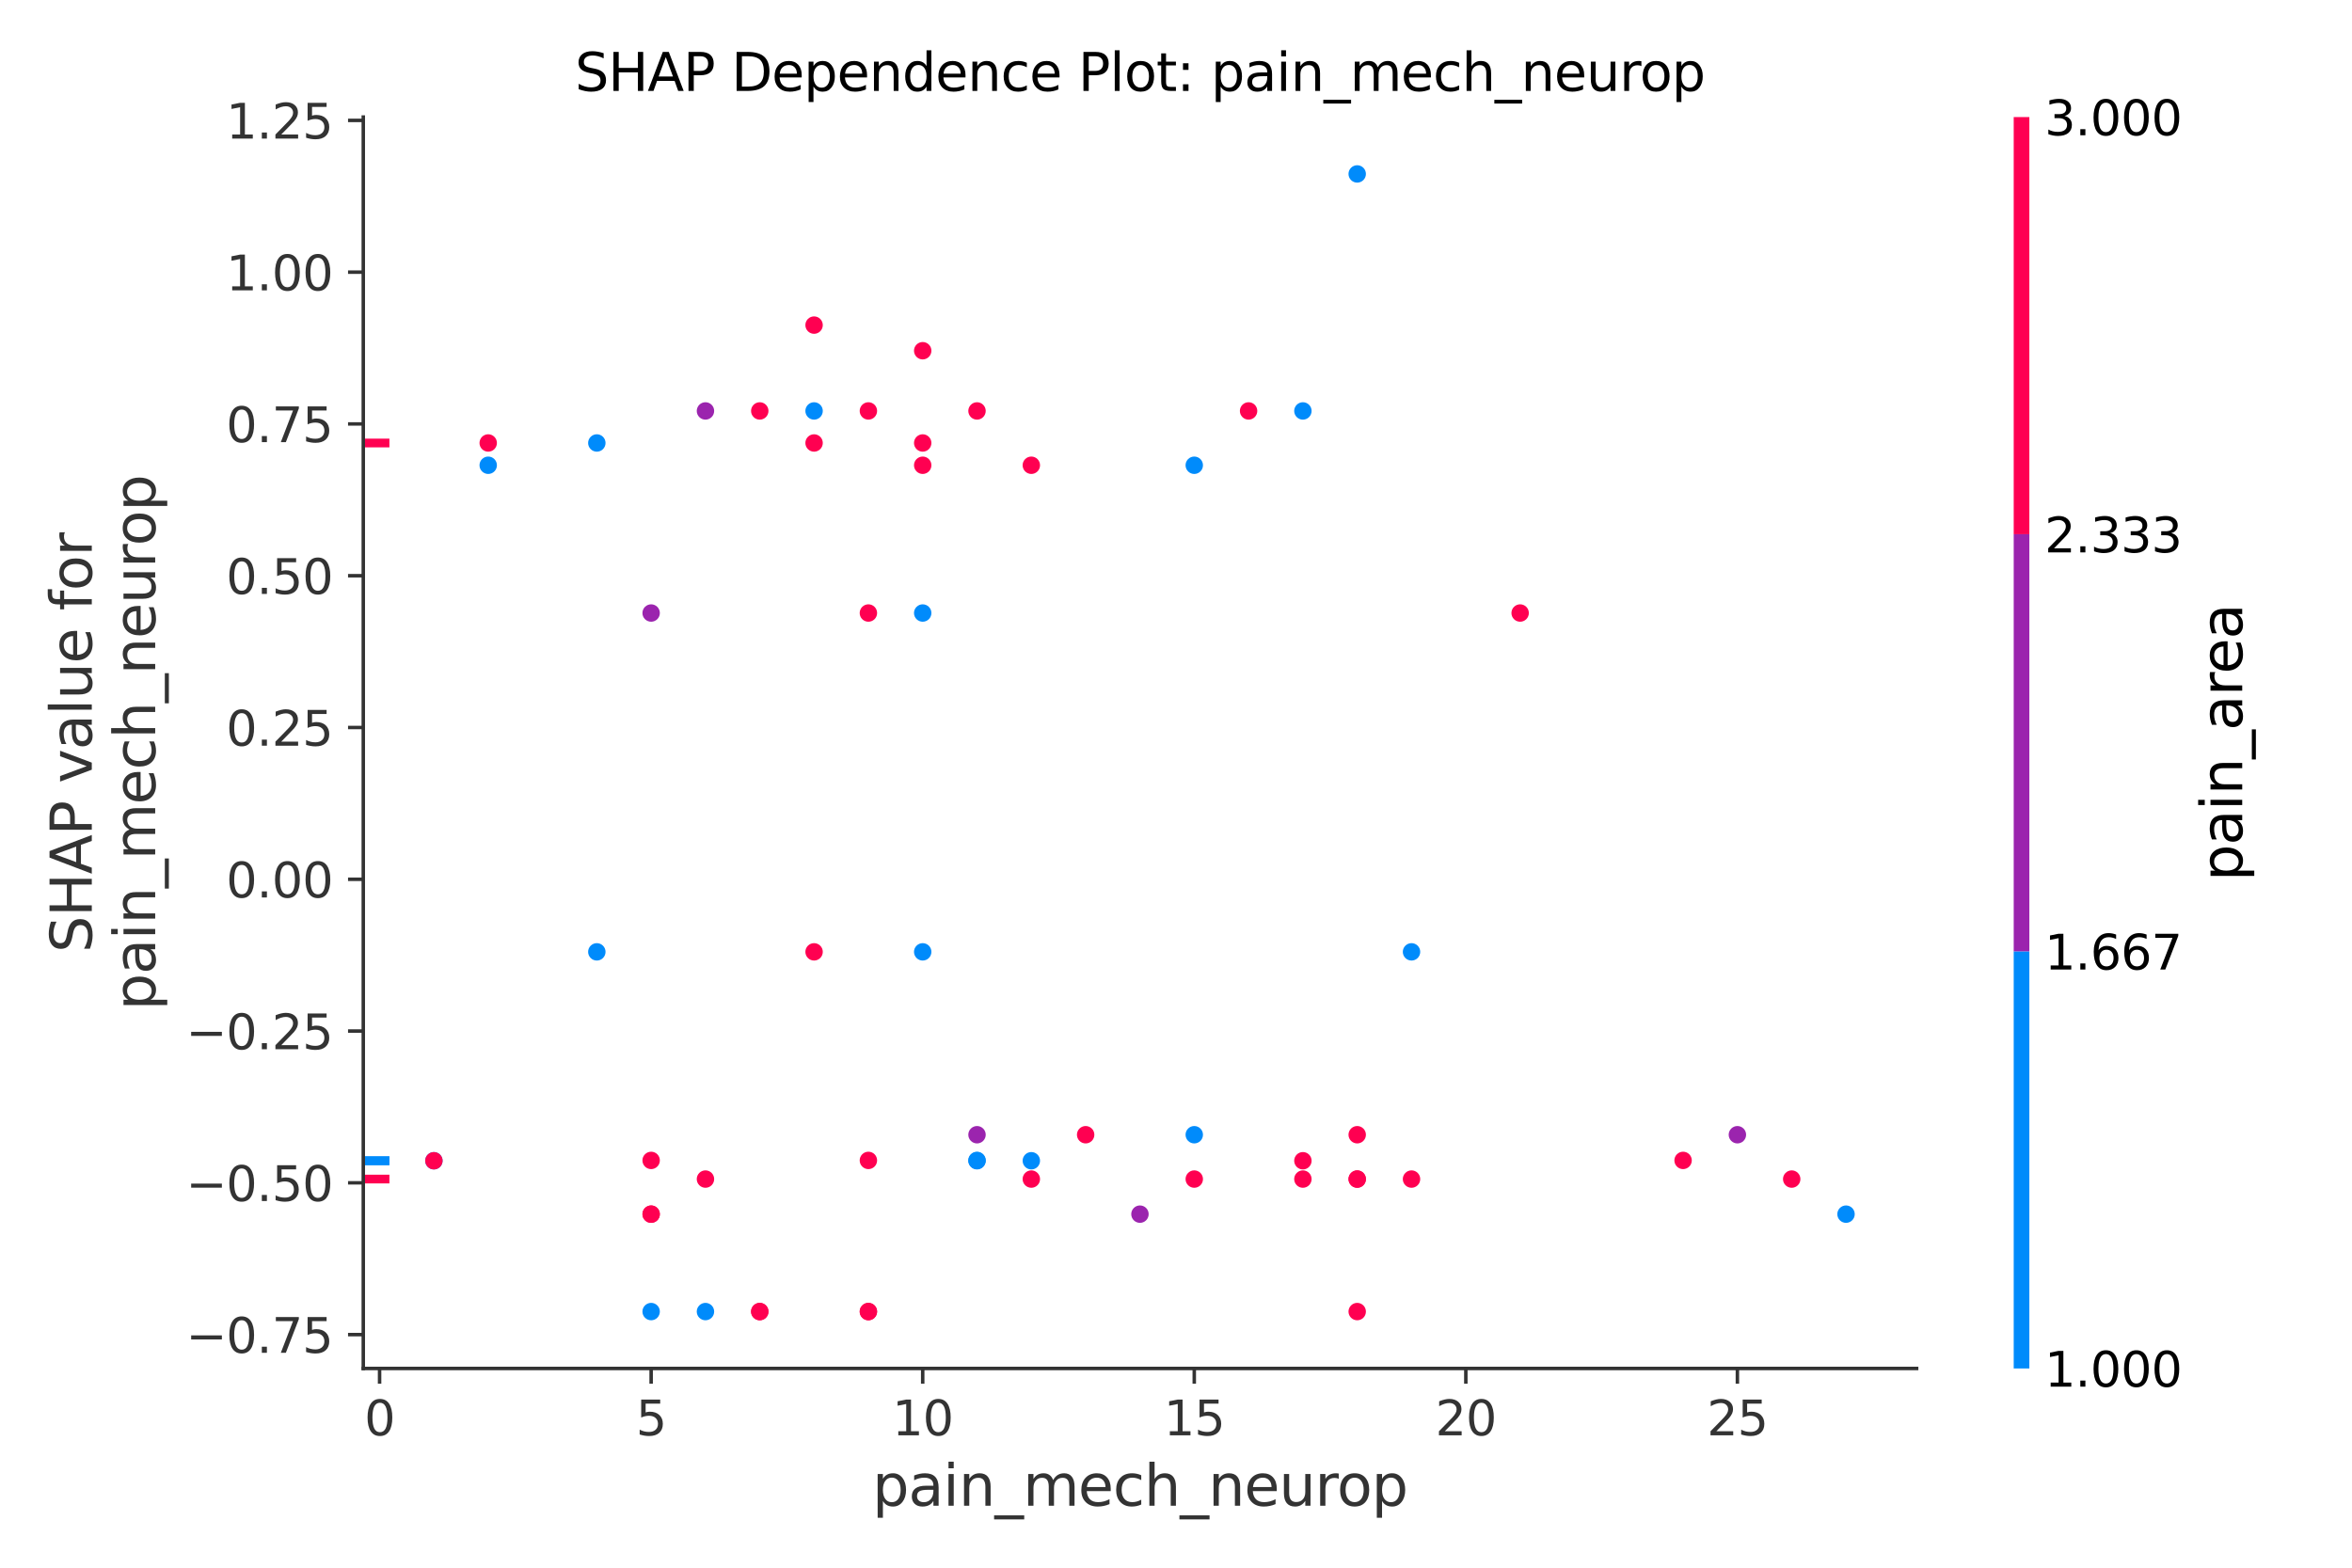 <?xml version="1.0" encoding="utf-8" standalone="no"?>
<!DOCTYPE svg PUBLIC "-//W3C//DTD SVG 1.1//EN"
  "http://www.w3.org/Graphics/SVG/1.1/DTD/svg11.dtd">
<svg xmlns:xlink="http://www.w3.org/1999/xlink" width="540pt" height="360pt" viewBox="0 0 540 360" xmlns="http://www.w3.org/2000/svg" version="1.1">
 <defs>
  <style type="text/css">*{stroke-linejoin: round; stroke-linecap: butt}</style>
 </defs>
 <g id="figure_1">
  <g id="patch_1">
   <path d="M 0 360 
L 540 360 
L 540 0 
L 0 0 
z
" style="fill: #ffffff"/>
  </g>
  <g id="axes_1">
   <g id="patch_2">
    <path d="M 83.407 314.249 
L 440.041 314.249 
L 440.041 26.88 
L 83.407 26.88 
z
" style="fill: #ffffff"/>
   </g>
   <g id="PathCollection_1">
    <defs>
     <path id="C0_0_3fb5213d60" d="M 0 2 
C 0.53 2 1.039 1.789 1.414 1.414 
C 1.789 1.039 2 0.53 2 -0 
C 2 -0.53 1.789 -1.039 1.414 -1.414 
C 1.039 -1.789 0.53 -2 0 -2 
C -0.53 -2 -1.039 -1.789 -1.414 -1.414 
C -1.789 -1.039 -2 -0.53 -2 0 
C -2 0.53 -1.789 1.039 -1.414 1.414 
C -1.039 1.789 -0.53 2 0 2 
z
"/>
    </defs>
    <g clip-path="url(#p7e7baf4ad1)">
     <use xlink:href="#C0_0_3fb5213d60" x="149.497" y="278.814" style="fill: #ff0051"/>
    </g>
    <g clip-path="url(#p7e7baf4ad1)">
     <use xlink:href="#C0_0_3fb5213d60" x="199.376" y="140.773" style="fill: #ff0051"/>
    </g>
    <g clip-path="url(#p7e7baf4ad1)">
     <use xlink:href="#C0_0_3fb5213d60" x="161.967" y="94.367" style="fill: #9b24ae"/>
    </g>
    <g clip-path="url(#p7e7baf4ad1)">
     <use xlink:href="#C0_0_3fb5213d60" x="286.664" y="94.367" style="fill: #ff0051"/>
    </g>
    <g clip-path="url(#p7e7baf4ad1)">
     <use xlink:href="#C0_0_3fb5213d60" x="137.027" y="101.724" style="fill: #008bfb"/>
    </g>
    <g clip-path="url(#p7e7baf4ad1)">
     <use xlink:href="#C0_0_3fb5213d60" x="186.906" y="94.367" style="fill: #008bfb"/>
    </g>
    <g clip-path="url(#p7e7baf4ad1)">
     <use xlink:href="#C0_0_3fb5213d60" x="224.315" y="94.367" style="fill: #ff0051"/>
    </g>
    <g clip-path="url(#p7e7baf4ad1)">
     <use xlink:href="#C0_0_3fb5213d60" x="274.194" y="260.576" style="fill: #008bfb"/>
    </g>
    <g clip-path="url(#p7e7baf4ad1)">
     <use xlink:href="#C0_0_3fb5213d60" x="324.073" y="218.581" style="fill: #008bfb"/>
    </g>
    <g clip-path="url(#p7e7baf4ad1)">
     <use xlink:href="#C0_0_3fb5213d60" x="249.255" y="260.576" style="fill: #ff0051"/>
    </g>
    <g clip-path="url(#p7e7baf4ad1)">
     <use xlink:href="#C0_0_3fb5213d60" x="99.618" y="266.552" style="fill: #008bfb"/>
    </g>
    <g clip-path="url(#p7e7baf4ad1)">
     <use xlink:href="#C0_0_3fb5213d60" x="274.194" y="270.76" style="fill: #ff0051"/>
    </g>
    <g clip-path="url(#p7e7baf4ad1)">
     <use xlink:href="#C0_0_3fb5213d60" x="174.436" y="301.187" style="fill: #ff0051"/>
    </g>
    <g clip-path="url(#p7e7baf4ad1)">
     <use xlink:href="#C0_0_3fb5213d60" x="186.906" y="74.654" style="fill: #ff0051"/>
    </g>
    <g clip-path="url(#p7e7baf4ad1)">
     <use xlink:href="#C0_0_3fb5213d60" x="211.845" y="80.54" style="fill: #ff0051"/>
    </g>
    <g clip-path="url(#p7e7baf4ad1)">
     <use xlink:href="#C0_0_3fb5213d60" x="311.603" y="270.76" style="fill: #ff0051"/>
    </g>
    <g clip-path="url(#p7e7baf4ad1)">
     <use xlink:href="#C0_0_3fb5213d60" x="149.497" y="301.187" style="fill: #008bfb"/>
    </g>
    <g clip-path="url(#p7e7baf4ad1)">
     <use xlink:href="#C0_0_3fb5213d60" x="174.436" y="94.367" style="fill: #ff0051"/>
    </g>
    <g clip-path="url(#p7e7baf4ad1)">
     <use xlink:href="#C0_0_3fb5213d60" x="236.785" y="270.76" style="fill: #ff0051"/>
    </g>
    <g clip-path="url(#p7e7baf4ad1)">
     <use xlink:href="#C0_0_3fb5213d60" x="186.906" y="218.581" style="fill: #ff0051"/>
    </g>
    <g clip-path="url(#p7e7baf4ad1)">
     <use xlink:href="#C0_0_3fb5213d60" x="149.497" y="140.773" style="fill: #9b24ae"/>
    </g>
    <g clip-path="url(#p7e7baf4ad1)">
     <use xlink:href="#C0_0_3fb5213d60" x="236.785" y="106.84" style="fill: #ff0051"/>
    </g>
    <g clip-path="url(#p7e7baf4ad1)">
     <use xlink:href="#C0_0_3fb5213d60" x="274.194" y="106.84" style="fill: #008bfb"/>
    </g>
    <g clip-path="url(#p7e7baf4ad1)">
     <use xlink:href="#C0_0_3fb5213d60" x="224.315" y="260.576" style="fill: #9b24ae"/>
    </g>
    <g clip-path="url(#p7e7baf4ad1)">
     <use xlink:href="#C0_0_3fb5213d60" x="211.845" y="106.84" style="fill: #ff0051"/>
    </g>
    <g clip-path="url(#p7e7baf4ad1)">
     <use xlink:href="#C0_0_3fb5213d60" x="411.361" y="270.76" style="fill: #ff0051"/>
    </g>
    <g clip-path="url(#p7e7baf4ad1)">
     <use xlink:href="#C0_0_3fb5213d60" x="186.906" y="101.724" style="fill: #ff0051"/>
    </g>
    <g clip-path="url(#p7e7baf4ad1)">
     <use xlink:href="#C0_0_3fb5213d60" x="349.012" y="140.773" style="fill: #ff0051"/>
    </g>
    <g clip-path="url(#p7e7baf4ad1)">
     <use xlink:href="#C0_0_3fb5213d60" x="423.831" y="278.814" style="fill: #008bfb"/>
    </g>
    <g clip-path="url(#p7e7baf4ad1)">
     <use xlink:href="#C0_0_3fb5213d60" x="174.436" y="301.187" style="fill: #ff0051"/>
    </g>
    <g clip-path="url(#p7e7baf4ad1)">
     <use xlink:href="#C0_0_3fb5213d60" x="99.618" y="266.552" style="fill: #ff0051"/>
    </g>
    <g clip-path="url(#p7e7baf4ad1)">
     <use xlink:href="#C0_0_3fb5213d60" x="199.376" y="301.187" style="fill: #ff0051"/>
    </g>
    <g clip-path="url(#p7e7baf4ad1)">
     <use xlink:href="#C0_0_3fb5213d60" x="398.891" y="260.576" style="fill: #9b24ae"/>
    </g>
    <g clip-path="url(#p7e7baf4ad1)">
     <use xlink:href="#C0_0_3fb5213d60" x="311.603" y="39.942" style="fill: #008bfb"/>
    </g>
    <g clip-path="url(#p7e7baf4ad1)">
     <use xlink:href="#C0_0_3fb5213d60" x="311.603" y="301.187" style="fill: #ff0051"/>
    </g>
    <g clip-path="url(#p7e7baf4ad1)">
     <use xlink:href="#C0_0_3fb5213d60" x="199.376" y="266.474" style="fill: #ff0051"/>
    </g>
    <g clip-path="url(#p7e7baf4ad1)">
     <use xlink:href="#C0_0_3fb5213d60" x="112.088" y="101.724" style="fill: #ff0051"/>
    </g>
    <g clip-path="url(#p7e7baf4ad1)">
     <use xlink:href="#C0_0_3fb5213d60" x="161.967" y="270.76" style="fill: #ff0051"/>
    </g>
    <g clip-path="url(#p7e7baf4ad1)">
     <use xlink:href="#C0_0_3fb5213d60" x="224.315" y="266.474" style="fill: #008bfb"/>
    </g>
    <g clip-path="url(#p7e7baf4ad1)">
     <use xlink:href="#C0_0_3fb5213d60" x="149.497" y="278.814" style="fill: #ff0051"/>
    </g>
    <g clip-path="url(#p7e7baf4ad1)">
     <use xlink:href="#C0_0_3fb5213d60" x="299.134" y="94.367" style="fill: #008bfb"/>
    </g>
    <g clip-path="url(#p7e7baf4ad1)">
     <use xlink:href="#C0_0_3fb5213d60" x="311.603" y="260.576" style="fill: #ff0051"/>
    </g>
    <g clip-path="url(#p7e7baf4ad1)">
     <use xlink:href="#C0_0_3fb5213d60" x="311.603" y="270.76" style="fill: #ff0051"/>
    </g>
    <g clip-path="url(#p7e7baf4ad1)">
     <use xlink:href="#C0_0_3fb5213d60" x="137.027" y="218.581" style="fill: #008bfb"/>
    </g>
    <g clip-path="url(#p7e7baf4ad1)">
     <use xlink:href="#C0_0_3fb5213d60" x="211.845" y="101.724" style="fill: #ff0051"/>
    </g>
    <g clip-path="url(#p7e7baf4ad1)">
     <use xlink:href="#C0_0_3fb5213d60" x="161.967" y="301.187" style="fill: #008bfb"/>
    </g>
    <g clip-path="url(#p7e7baf4ad1)">
     <use xlink:href="#C0_0_3fb5213d60" x="386.422" y="266.474" style="fill: #ff0051"/>
    </g>
    <g clip-path="url(#p7e7baf4ad1)">
     <use xlink:href="#C0_0_3fb5213d60" x="211.845" y="218.581" style="fill: #008bfb"/>
    </g>
    <g clip-path="url(#p7e7baf4ad1)">
     <use xlink:href="#C0_0_3fb5213d60" x="199.376" y="94.367" style="fill: #ff0051"/>
    </g>
    <g clip-path="url(#p7e7baf4ad1)">
     <use xlink:href="#C0_0_3fb5213d60" x="299.134" y="266.552" style="fill: #ff0051"/>
    </g>
    <g clip-path="url(#p7e7baf4ad1)">
     <use xlink:href="#C0_0_3fb5213d60" x="299.134" y="270.76" style="fill: #ff0051"/>
    </g>
    <g clip-path="url(#p7e7baf4ad1)">
     <use xlink:href="#C0_0_3fb5213d60" x="324.073" y="270.76" style="fill: #ff0051"/>
    </g>
    <g clip-path="url(#p7e7baf4ad1)">
     <use xlink:href="#C0_0_3fb5213d60" x="112.088" y="106.84" style="fill: #008bfb"/>
    </g>
    <g clip-path="url(#p7e7baf4ad1)">
     <use xlink:href="#C0_0_3fb5213d60" x="236.785" y="266.552" style="fill: #008bfb"/>
    </g>
    <g clip-path="url(#p7e7baf4ad1)">
     <use xlink:href="#C0_0_3fb5213d60" x="211.845" y="140.773" style="fill: #008bfb"/>
    </g>
    <g clip-path="url(#p7e7baf4ad1)">
     <use xlink:href="#C0_0_3fb5213d60" x="199.376" y="301.187" style="fill: #ff0051"/>
    </g>
    <g clip-path="url(#p7e7baf4ad1)">
     <use xlink:href="#C0_0_3fb5213d60" x="149.497" y="266.474" style="fill: #ff0051"/>
    </g>
    <g clip-path="url(#p7e7baf4ad1)">
     <use xlink:href="#C0_0_3fb5213d60" x="261.724" y="278.814" style="fill: #9b24ae"/>
    </g>
    <g clip-path="url(#p7e7baf4ad1)">
     <use xlink:href="#C0_0_3fb5213d60" x="224.315" y="266.552" style="fill: #008bfb"/>
    </g>
   </g>
   <g id="PathCollection_2">
    <path d="M 83.407 266.552 
L 89.407 266.552 
" clip-path="url(#p7e7baf4ad1)" style="fill: #008bfb; stroke: #008bfb; stroke-width: 2"/>
    <path d="M 83.407 270.76 
L 89.407 270.76 
" clip-path="url(#p7e7baf4ad1)" style="fill: #ff0051; stroke: #ff0051; stroke-width: 2"/>
    <path d="M 83.407 101.724 
L 89.407 101.724 
" clip-path="url(#p7e7baf4ad1)" style="fill: #ff0051; stroke: #ff0051; stroke-width: 2"/>
    <path d="M 83.407 266.552 
L 89.407 266.552 
" clip-path="url(#p7e7baf4ad1)" style="fill: #008bfb; stroke: #008bfb; stroke-width: 2"/>
   </g>
   <g id="matplotlib.axis_1">
    <g id="xtick_1">
     <g id="line2d_1">
      <defs>
       <path id="m1b1a9eba9a" d="M 0 0 
L 0 3.5 
" style="stroke: #333333; stroke-width: 0.8"/>
      </defs>
      <g>
       <use xlink:href="#m1b1a9eba9a" x="87.148" y="314.249" style="fill: #333333; stroke: #333333; stroke-width: 0.8"/>
      </g>
     </g>
     <g id="text_1">
      <!-- 0 -->
      <g style="fill: #333333" transform="translate(83.649 329.607) scale(0.11 -0.11)">
       <defs>
        <path id="DejaVuSans-30" d="M 2034 4250 
Q 1547 4250 1301 3770 
Q 1056 3291 1056 2328 
Q 1056 1369 1301 889 
Q 1547 409 2034 409 
Q 2525 409 2770 889 
Q 3016 1369 3016 2328 
Q 3016 3291 2770 3770 
Q 2525 4250 2034 4250 
z
M 2034 4750 
Q 2819 4750 3233 4129 
Q 3647 3509 3647 2328 
Q 3647 1150 3233 529 
Q 2819 -91 2034 -91 
Q 1250 -91 836 529 
Q 422 1150 422 2328 
Q 422 3509 836 4129 
Q 1250 4750 2034 4750 
z
" transform="scale(0.016)"/>
       </defs>
       <use xlink:href="#DejaVuSans-30"/>
      </g>
     </g>
    </g>
    <g id="xtick_2">
     <g id="line2d_2">
      <g>
       <use xlink:href="#m1b1a9eba9a" x="149.497" y="314.249" style="fill: #333333; stroke: #333333; stroke-width: 0.8"/>
      </g>
     </g>
     <g id="text_2">
      <!-- 5 -->
      <g style="fill: #333333" transform="translate(145.997 329.607) scale(0.11 -0.11)">
       <defs>
        <path id="DejaVuSans-35" d="M 691 4666 
L 3169 4666 
L 3169 4134 
L 1269 4134 
L 1269 2991 
Q 1406 3038 1543 3061 
Q 1681 3084 1819 3084 
Q 2600 3084 3056 2656 
Q 3513 2228 3513 1497 
Q 3513 744 3044 326 
Q 2575 -91 1722 -91 
Q 1428 -91 1123 -41 
Q 819 9 494 109 
L 494 744 
Q 775 591 1075 516 
Q 1375 441 1709 441 
Q 2250 441 2565 725 
Q 2881 1009 2881 1497 
Q 2881 1984 2565 2268 
Q 2250 2553 1709 2553 
Q 1456 2553 1204 2497 
Q 953 2441 691 2322 
L 691 4666 
z
" transform="scale(0.016)"/>
       </defs>
       <use xlink:href="#DejaVuSans-35"/>
      </g>
     </g>
    </g>
    <g id="xtick_3">
     <g id="line2d_3">
      <g>
       <use xlink:href="#m1b1a9eba9a" x="211.845" y="314.249" style="fill: #333333; stroke: #333333; stroke-width: 0.8"/>
      </g>
     </g>
     <g id="text_3">
      <!-- 10 -->
      <g style="fill: #333333" transform="translate(204.847 329.607) scale(0.11 -0.11)">
       <defs>
        <path id="DejaVuSans-31" d="M 794 531 
L 1825 531 
L 1825 4091 
L 703 3866 
L 703 4441 
L 1819 4666 
L 2450 4666 
L 2450 531 
L 3481 531 
L 3481 0 
L 794 0 
L 794 531 
z
" transform="scale(0.016)"/>
       </defs>
       <use xlink:href="#DejaVuSans-31"/>
       <use xlink:href="#DejaVuSans-30" transform="translate(63.623 0)"/>
      </g>
     </g>
    </g>
    <g id="xtick_4">
     <g id="line2d_4">
      <g>
       <use xlink:href="#m1b1a9eba9a" x="274.194" y="314.249" style="fill: #333333; stroke: #333333; stroke-width: 0.8"/>
      </g>
     </g>
     <g id="text_4">
      <!-- 15 -->
      <g style="fill: #333333" transform="translate(267.195 329.607) scale(0.11 -0.11)">
       <use xlink:href="#DejaVuSans-31"/>
       <use xlink:href="#DejaVuSans-35" transform="translate(63.623 0)"/>
      </g>
     </g>
    </g>
    <g id="xtick_5">
     <g id="line2d_5">
      <g>
       <use xlink:href="#m1b1a9eba9a" x="336.543" y="314.249" style="fill: #333333; stroke: #333333; stroke-width: 0.8"/>
      </g>
     </g>
     <g id="text_5">
      <!-- 20 -->
      <g style="fill: #333333" transform="translate(329.544 329.607) scale(0.11 -0.11)">
       <defs>
        <path id="DejaVuSans-32" d="M 1228 531 
L 3431 531 
L 3431 0 
L 469 0 
L 469 531 
Q 828 903 1448 1529 
Q 2069 2156 2228 2338 
Q 2531 2678 2651 2914 
Q 2772 3150 2772 3378 
Q 2772 3750 2511 3984 
Q 2250 4219 1831 4219 
Q 1534 4219 1204 4116 
Q 875 4013 500 3803 
L 500 4441 
Q 881 4594 1212 4672 
Q 1544 4750 1819 4750 
Q 2544 4750 2975 4387 
Q 3406 4025 3406 3419 
Q 3406 3131 3298 2873 
Q 3191 2616 2906 2266 
Q 2828 2175 2409 1742 
Q 1991 1309 1228 531 
z
" transform="scale(0.016)"/>
       </defs>
       <use xlink:href="#DejaVuSans-32"/>
       <use xlink:href="#DejaVuSans-30" transform="translate(63.623 0)"/>
      </g>
     </g>
    </g>
    <g id="xtick_6">
     <g id="line2d_6">
      <g>
       <use xlink:href="#m1b1a9eba9a" x="398.891" y="314.249" style="fill: #333333; stroke: #333333; stroke-width: 0.8"/>
      </g>
     </g>
     <g id="text_6">
      <!-- 25 -->
      <g style="fill: #333333" transform="translate(391.893 329.607) scale(0.11 -0.11)">
       <use xlink:href="#DejaVuSans-32"/>
       <use xlink:href="#DejaVuSans-35" transform="translate(63.623 0)"/>
      </g>
     </g>
    </g>
    <g id="text_7">
     <!-- pain_mech_neurop -->
     <g style="fill: #333333" transform="translate(200.297 345.773) scale(0.13 -0.13)">
      <defs>
       <path id="DejaVuSans-70" d="M 1159 525 
L 1159 -1331 
L 581 -1331 
L 581 3500 
L 1159 3500 
L 1159 2969 
Q 1341 3281 1617 3432 
Q 1894 3584 2278 3584 
Q 2916 3584 3314 3078 
Q 3713 2572 3713 1747 
Q 3713 922 3314 415 
Q 2916 -91 2278 -91 
Q 1894 -91 1617 61 
Q 1341 213 1159 525 
z
M 3116 1747 
Q 3116 2381 2855 2742 
Q 2594 3103 2138 3103 
Q 1681 3103 1420 2742 
Q 1159 2381 1159 1747 
Q 1159 1113 1420 752 
Q 1681 391 2138 391 
Q 2594 391 2855 752 
Q 3116 1113 3116 1747 
z
" transform="scale(0.016)"/>
       <path id="DejaVuSans-61" d="M 2194 1759 
Q 1497 1759 1228 1600 
Q 959 1441 959 1056 
Q 959 750 1161 570 
Q 1363 391 1709 391 
Q 2188 391 2477 730 
Q 2766 1069 2766 1631 
L 2766 1759 
L 2194 1759 
z
M 3341 1997 
L 3341 0 
L 2766 0 
L 2766 531 
Q 2569 213 2275 61 
Q 1981 -91 1556 -91 
Q 1019 -91 701 211 
Q 384 513 384 1019 
Q 384 1609 779 1909 
Q 1175 2209 1959 2209 
L 2766 2209 
L 2766 2266 
Q 2766 2663 2505 2880 
Q 2244 3097 1772 3097 
Q 1472 3097 1187 3025 
Q 903 2953 641 2809 
L 641 3341 
Q 956 3463 1253 3523 
Q 1550 3584 1831 3584 
Q 2591 3584 2966 3190 
Q 3341 2797 3341 1997 
z
" transform="scale(0.016)"/>
       <path id="DejaVuSans-69" d="M 603 3500 
L 1178 3500 
L 1178 0 
L 603 0 
L 603 3500 
z
M 603 4863 
L 1178 4863 
L 1178 4134 
L 603 4134 
L 603 4863 
z
" transform="scale(0.016)"/>
       <path id="DejaVuSans-6e" d="M 3513 2113 
L 3513 0 
L 2938 0 
L 2938 2094 
Q 2938 2591 2744 2837 
Q 2550 3084 2163 3084 
Q 1697 3084 1428 2787 
Q 1159 2491 1159 1978 
L 1159 0 
L 581 0 
L 581 3500 
L 1159 3500 
L 1159 2956 
Q 1366 3272 1645 3428 
Q 1925 3584 2291 3584 
Q 2894 3584 3203 3211 
Q 3513 2838 3513 2113 
z
" transform="scale(0.016)"/>
       <path id="DejaVuSans-5f" d="M 3263 -1063 
L 3263 -1509 
L -63 -1509 
L -63 -1063 
L 3263 -1063 
z
" transform="scale(0.016)"/>
       <path id="DejaVuSans-6d" d="M 3328 2828 
Q 3544 3216 3844 3400 
Q 4144 3584 4550 3584 
Q 5097 3584 5394 3201 
Q 5691 2819 5691 2113 
L 5691 0 
L 5113 0 
L 5113 2094 
Q 5113 2597 4934 2840 
Q 4756 3084 4391 3084 
Q 3944 3084 3684 2787 
Q 3425 2491 3425 1978 
L 3425 0 
L 2847 0 
L 2847 2094 
Q 2847 2600 2669 2842 
Q 2491 3084 2119 3084 
Q 1678 3084 1418 2786 
Q 1159 2488 1159 1978 
L 1159 0 
L 581 0 
L 581 3500 
L 1159 3500 
L 1159 2956 
Q 1356 3278 1631 3431 
Q 1906 3584 2284 3584 
Q 2666 3584 2933 3390 
Q 3200 3197 3328 2828 
z
" transform="scale(0.016)"/>
       <path id="DejaVuSans-65" d="M 3597 1894 
L 3597 1613 
L 953 1613 
Q 991 1019 1311 708 
Q 1631 397 2203 397 
Q 2534 397 2845 478 
Q 3156 559 3463 722 
L 3463 178 
Q 3153 47 2828 -22 
Q 2503 -91 2169 -91 
Q 1331 -91 842 396 
Q 353 884 353 1716 
Q 353 2575 817 3079 
Q 1281 3584 2069 3584 
Q 2775 3584 3186 3129 
Q 3597 2675 3597 1894 
z
M 3022 2063 
Q 3016 2534 2758 2815 
Q 2500 3097 2075 3097 
Q 1594 3097 1305 2825 
Q 1016 2553 972 2059 
L 3022 2063 
z
" transform="scale(0.016)"/>
       <path id="DejaVuSans-63" d="M 3122 3366 
L 3122 2828 
Q 2878 2963 2633 3030 
Q 2388 3097 2138 3097 
Q 1578 3097 1268 2742 
Q 959 2388 959 1747 
Q 959 1106 1268 751 
Q 1578 397 2138 397 
Q 2388 397 2633 464 
Q 2878 531 3122 666 
L 3122 134 
Q 2881 22 2623 -34 
Q 2366 -91 2075 -91 
Q 1284 -91 818 406 
Q 353 903 353 1747 
Q 353 2603 823 3093 
Q 1294 3584 2113 3584 
Q 2378 3584 2631 3529 
Q 2884 3475 3122 3366 
z
" transform="scale(0.016)"/>
       <path id="DejaVuSans-68" d="M 3513 2113 
L 3513 0 
L 2938 0 
L 2938 2094 
Q 2938 2591 2744 2837 
Q 2550 3084 2163 3084 
Q 1697 3084 1428 2787 
Q 1159 2491 1159 1978 
L 1159 0 
L 581 0 
L 581 4863 
L 1159 4863 
L 1159 2956 
Q 1366 3272 1645 3428 
Q 1925 3584 2291 3584 
Q 2894 3584 3203 3211 
Q 3513 2838 3513 2113 
z
" transform="scale(0.016)"/>
       <path id="DejaVuSans-75" d="M 544 1381 
L 544 3500 
L 1119 3500 
L 1119 1403 
Q 1119 906 1312 657 
Q 1506 409 1894 409 
Q 2359 409 2629 706 
Q 2900 1003 2900 1516 
L 2900 3500 
L 3475 3500 
L 3475 0 
L 2900 0 
L 2900 538 
Q 2691 219 2414 64 
Q 2138 -91 1772 -91 
Q 1169 -91 856 284 
Q 544 659 544 1381 
z
M 1991 3584 
L 1991 3584 
z
" transform="scale(0.016)"/>
       <path id="DejaVuSans-72" d="M 2631 2963 
Q 2534 3019 2420 3045 
Q 2306 3072 2169 3072 
Q 1681 3072 1420 2755 
Q 1159 2438 1159 1844 
L 1159 0 
L 581 0 
L 581 3500 
L 1159 3500 
L 1159 2956 
Q 1341 3275 1631 3429 
Q 1922 3584 2338 3584 
Q 2397 3584 2469 3576 
Q 2541 3569 2628 3553 
L 2631 2963 
z
" transform="scale(0.016)"/>
       <path id="DejaVuSans-6f" d="M 1959 3097 
Q 1497 3097 1228 2736 
Q 959 2375 959 1747 
Q 959 1119 1226 758 
Q 1494 397 1959 397 
Q 2419 397 2687 759 
Q 2956 1122 2956 1747 
Q 2956 2369 2687 2733 
Q 2419 3097 1959 3097 
z
M 1959 3584 
Q 2709 3584 3137 3096 
Q 3566 2609 3566 1747 
Q 3566 888 3137 398 
Q 2709 -91 1959 -91 
Q 1206 -91 779 398 
Q 353 888 353 1747 
Q 353 2609 779 3096 
Q 1206 3584 1959 3584 
z
" transform="scale(0.016)"/>
      </defs>
      <use xlink:href="#DejaVuSans-70"/>
      <use xlink:href="#DejaVuSans-61" transform="translate(63.477 0)"/>
      <use xlink:href="#DejaVuSans-69" transform="translate(124.756 0)"/>
      <use xlink:href="#DejaVuSans-6e" transform="translate(152.539 0)"/>
      <use xlink:href="#DejaVuSans-5f" transform="translate(215.918 0)"/>
      <use xlink:href="#DejaVuSans-6d" transform="translate(265.918 0)"/>
      <use xlink:href="#DejaVuSans-65" transform="translate(363.33 0)"/>
      <use xlink:href="#DejaVuSans-63" transform="translate(424.854 0)"/>
      <use xlink:href="#DejaVuSans-68" transform="translate(479.834 0)"/>
      <use xlink:href="#DejaVuSans-5f" transform="translate(543.213 0)"/>
      <use xlink:href="#DejaVuSans-6e" transform="translate(593.213 0)"/>
      <use xlink:href="#DejaVuSans-65" transform="translate(656.592 0)"/>
      <use xlink:href="#DejaVuSans-75" transform="translate(718.115 0)"/>
      <use xlink:href="#DejaVuSans-72" transform="translate(781.494 0)"/>
      <use xlink:href="#DejaVuSans-6f" transform="translate(820.357 0)"/>
      <use xlink:href="#DejaVuSans-70" transform="translate(881.539 0)"/>
     </g>
    </g>
   </g>
   <g id="matplotlib.axis_2">
    <g id="ytick_1">
     <g id="line2d_7">
      <defs>
       <path id="m694d6b3e4f" d="M 0 0 
L -3.5 0 
" style="stroke: #333333; stroke-width: 0.8"/>
      </defs>
      <g>
       <use xlink:href="#m694d6b3e4f" x="83.407" y="306.475" style="fill: #333333; stroke: #333333; stroke-width: 0.8"/>
      </g>
     </g>
     <g id="text_8">
      <!-- −0.75 -->
      <g style="fill: #333333" transform="translate(42.697 310.654) scale(0.11 -0.11)">
       <defs>
        <path id="DejaVuSans-2212" d="M 678 2272 
L 4684 2272 
L 4684 1741 
L 678 1741 
L 678 2272 
z
" transform="scale(0.016)"/>
        <path id="DejaVuSans-2e" d="M 684 794 
L 1344 794 
L 1344 0 
L 684 0 
L 684 794 
z
" transform="scale(0.016)"/>
        <path id="DejaVuSans-37" d="M 525 4666 
L 3525 4666 
L 3525 4397 
L 1831 0 
L 1172 0 
L 2766 4134 
L 525 4134 
L 525 4666 
z
" transform="scale(0.016)"/>
       </defs>
       <use xlink:href="#DejaVuSans-2212"/>
       <use xlink:href="#DejaVuSans-30" transform="translate(83.789 0)"/>
       <use xlink:href="#DejaVuSans-2e" transform="translate(147.412 0)"/>
       <use xlink:href="#DejaVuSans-37" transform="translate(179.199 0)"/>
       <use xlink:href="#DejaVuSans-35" transform="translate(242.822 0)"/>
      </g>
     </g>
    </g>
    <g id="ytick_2">
     <g id="line2d_8">
      <g>
       <use xlink:href="#m694d6b3e4f" x="83.407" y="271.621" style="fill: #333333; stroke: #333333; stroke-width: 0.8"/>
      </g>
     </g>
     <g id="text_9">
      <!-- −0.50 -->
      <g style="fill: #333333" transform="translate(42.697 275.8) scale(0.11 -0.11)">
       <use xlink:href="#DejaVuSans-2212"/>
       <use xlink:href="#DejaVuSans-30" transform="translate(83.789 0)"/>
       <use xlink:href="#DejaVuSans-2e" transform="translate(147.412 0)"/>
       <use xlink:href="#DejaVuSans-35" transform="translate(179.199 0)"/>
       <use xlink:href="#DejaVuSans-30" transform="translate(242.822 0)"/>
      </g>
     </g>
    </g>
    <g id="ytick_3">
     <g id="line2d_9">
      <g>
       <use xlink:href="#m694d6b3e4f" x="83.407" y="236.767" style="fill: #333333; stroke: #333333; stroke-width: 0.8"/>
      </g>
     </g>
     <g id="text_10">
      <!-- −0.25 -->
      <g style="fill: #333333" transform="translate(42.697 240.946) scale(0.11 -0.11)">
       <use xlink:href="#DejaVuSans-2212"/>
       <use xlink:href="#DejaVuSans-30" transform="translate(83.789 0)"/>
       <use xlink:href="#DejaVuSans-2e" transform="translate(147.412 0)"/>
       <use xlink:href="#DejaVuSans-32" transform="translate(179.199 0)"/>
       <use xlink:href="#DejaVuSans-35" transform="translate(242.822 0)"/>
      </g>
     </g>
    </g>
    <g id="ytick_4">
     <g id="line2d_10">
      <g>
       <use xlink:href="#m694d6b3e4f" x="83.407" y="201.914" style="fill: #333333; stroke: #333333; stroke-width: 0.8"/>
      </g>
     </g>
     <g id="text_11">
      <!-- 0.00 -->
      <g style="fill: #333333" transform="translate(51.915 206.093) scale(0.11 -0.11)">
       <use xlink:href="#DejaVuSans-30"/>
       <use xlink:href="#DejaVuSans-2e" transform="translate(63.623 0)"/>
       <use xlink:href="#DejaVuSans-30" transform="translate(95.41 0)"/>
       <use xlink:href="#DejaVuSans-30" transform="translate(159.033 0)"/>
      </g>
     </g>
    </g>
    <g id="ytick_5">
     <g id="line2d_11">
      <g>
       <use xlink:href="#m694d6b3e4f" x="83.407" y="167.06" style="fill: #333333; stroke: #333333; stroke-width: 0.8"/>
      </g>
     </g>
     <g id="text_12">
      <!-- 0.25 -->
      <g style="fill: #333333" transform="translate(51.915 171.239) scale(0.11 -0.11)">
       <use xlink:href="#DejaVuSans-30"/>
       <use xlink:href="#DejaVuSans-2e" transform="translate(63.623 0)"/>
       <use xlink:href="#DejaVuSans-32" transform="translate(95.41 0)"/>
       <use xlink:href="#DejaVuSans-35" transform="translate(159.033 0)"/>
      </g>
     </g>
    </g>
    <g id="ytick_6">
     <g id="line2d_12">
      <g>
       <use xlink:href="#m694d6b3e4f" x="83.407" y="132.206" style="fill: #333333; stroke: #333333; stroke-width: 0.8"/>
      </g>
     </g>
     <g id="text_13">
      <!-- 0.50 -->
      <g style="fill: #333333" transform="translate(51.915 136.386) scale(0.11 -0.11)">
       <use xlink:href="#DejaVuSans-30"/>
       <use xlink:href="#DejaVuSans-2e" transform="translate(63.623 0)"/>
       <use xlink:href="#DejaVuSans-35" transform="translate(95.41 0)"/>
       <use xlink:href="#DejaVuSans-30" transform="translate(159.033 0)"/>
      </g>
     </g>
    </g>
    <g id="ytick_7">
     <g id="line2d_13">
      <g>
       <use xlink:href="#m694d6b3e4f" x="83.407" y="97.353" style="fill: #333333; stroke: #333333; stroke-width: 0.8"/>
      </g>
     </g>
     <g id="text_14">
      <!-- 0.75 -->
      <g style="fill: #333333" transform="translate(51.915 101.532) scale(0.11 -0.11)">
       <use xlink:href="#DejaVuSans-30"/>
       <use xlink:href="#DejaVuSans-2e" transform="translate(63.623 0)"/>
       <use xlink:href="#DejaVuSans-37" transform="translate(95.41 0)"/>
       <use xlink:href="#DejaVuSans-35" transform="translate(159.033 0)"/>
      </g>
     </g>
    </g>
    <g id="ytick_8">
     <g id="line2d_14">
      <g>
       <use xlink:href="#m694d6b3e4f" x="83.407" y="62.499" style="fill: #333333; stroke: #333333; stroke-width: 0.8"/>
      </g>
     </g>
     <g id="text_15">
      <!-- 1.00 -->
      <g style="fill: #333333" transform="translate(51.915 66.678) scale(0.11 -0.11)">
       <use xlink:href="#DejaVuSans-31"/>
       <use xlink:href="#DejaVuSans-2e" transform="translate(63.623 0)"/>
       <use xlink:href="#DejaVuSans-30" transform="translate(95.41 0)"/>
       <use xlink:href="#DejaVuSans-30" transform="translate(159.033 0)"/>
      </g>
     </g>
    </g>
    <g id="ytick_9">
     <g id="line2d_15">
      <g>
       <use xlink:href="#m694d6b3e4f" x="83.407" y="27.645" style="fill: #333333; stroke: #333333; stroke-width: 0.8"/>
      </g>
     </g>
     <g id="text_16">
      <!-- 1.25 -->
      <g style="fill: #333333" transform="translate(51.915 31.825) scale(0.11 -0.11)">
       <use xlink:href="#DejaVuSans-31"/>
       <use xlink:href="#DejaVuSans-2e" transform="translate(63.623 0)"/>
       <use xlink:href="#DejaVuSans-32" transform="translate(95.41 0)"/>
       <use xlink:href="#DejaVuSans-35" transform="translate(159.033 0)"/>
      </g>
     </g>
    </g>
    <g id="text_17">
     <!-- SHAP value for -->
     <g style="fill: #333333" transform="translate(21.075 218.769) rotate(-90) scale(0.13 -0.13)">
      <defs>
       <path id="DejaVuSans-53" d="M 3425 4513 
L 3425 3897 
Q 3066 4069 2747 4153 
Q 2428 4238 2131 4238 
Q 1616 4238 1336 4038 
Q 1056 3838 1056 3469 
Q 1056 3159 1242 3001 
Q 1428 2844 1947 2747 
L 2328 2669 
Q 3034 2534 3370 2195 
Q 3706 1856 3706 1288 
Q 3706 609 3251 259 
Q 2797 -91 1919 -91 
Q 1588 -91 1214 -16 
Q 841 59 441 206 
L 441 856 
Q 825 641 1194 531 
Q 1563 422 1919 422 
Q 2459 422 2753 634 
Q 3047 847 3047 1241 
Q 3047 1584 2836 1778 
Q 2625 1972 2144 2069 
L 1759 2144 
Q 1053 2284 737 2584 
Q 422 2884 422 3419 
Q 422 4038 858 4394 
Q 1294 4750 2059 4750 
Q 2388 4750 2728 4690 
Q 3069 4631 3425 4513 
z
" transform="scale(0.016)"/>
       <path id="DejaVuSans-48" d="M 628 4666 
L 1259 4666 
L 1259 2753 
L 3553 2753 
L 3553 4666 
L 4184 4666 
L 4184 0 
L 3553 0 
L 3553 2222 
L 1259 2222 
L 1259 0 
L 628 0 
L 628 4666 
z
" transform="scale(0.016)"/>
       <path id="DejaVuSans-41" d="M 2188 4044 
L 1331 1722 
L 3047 1722 
L 2188 4044 
z
M 1831 4666 
L 2547 4666 
L 4325 0 
L 3669 0 
L 3244 1197 
L 1141 1197 
L 716 0 
L 50 0 
L 1831 4666 
z
" transform="scale(0.016)"/>
       <path id="DejaVuSans-50" d="M 1259 4147 
L 1259 2394 
L 2053 2394 
Q 2494 2394 2734 2622 
Q 2975 2850 2975 3272 
Q 2975 3691 2734 3919 
Q 2494 4147 2053 4147 
L 1259 4147 
z
M 628 4666 
L 2053 4666 
Q 2838 4666 3239 4311 
Q 3641 3956 3641 3272 
Q 3641 2581 3239 2228 
Q 2838 1875 2053 1875 
L 1259 1875 
L 1259 0 
L 628 0 
L 628 4666 
z
" transform="scale(0.016)"/>
       <path id="DejaVuSans-20" transform="scale(0.016)"/>
       <path id="DejaVuSans-76" d="M 191 3500 
L 800 3500 
L 1894 563 
L 2988 3500 
L 3597 3500 
L 2284 0 
L 1503 0 
L 191 3500 
z
" transform="scale(0.016)"/>
       <path id="DejaVuSans-6c" d="M 603 4863 
L 1178 4863 
L 1178 0 
L 603 0 
L 603 4863 
z
" transform="scale(0.016)"/>
       <path id="DejaVuSans-66" d="M 2375 4863 
L 2375 4384 
L 1825 4384 
Q 1516 4384 1395 4259 
Q 1275 4134 1275 3809 
L 1275 3500 
L 2222 3500 
L 2222 3053 
L 1275 3053 
L 1275 0 
L 697 0 
L 697 3053 
L 147 3053 
L 147 3500 
L 697 3500 
L 697 3744 
Q 697 4328 969 4595 
Q 1241 4863 1831 4863 
L 2375 4863 
z
" transform="scale(0.016)"/>
      </defs>
      <use xlink:href="#DejaVuSans-53"/>
      <use xlink:href="#DejaVuSans-48" transform="translate(63.477 0)"/>
      <use xlink:href="#DejaVuSans-41" transform="translate(138.672 0)"/>
      <use xlink:href="#DejaVuSans-50" transform="translate(207.08 0)"/>
      <use xlink:href="#DejaVuSans-20" transform="translate(267.383 0)"/>
      <use xlink:href="#DejaVuSans-76" transform="translate(299.17 0)"/>
      <use xlink:href="#DejaVuSans-61" transform="translate(358.35 0)"/>
      <use xlink:href="#DejaVuSans-6c" transform="translate(419.629 0)"/>
      <use xlink:href="#DejaVuSans-75" transform="translate(447.412 0)"/>
      <use xlink:href="#DejaVuSans-65" transform="translate(510.791 0)"/>
      <use xlink:href="#DejaVuSans-20" transform="translate(572.314 0)"/>
      <use xlink:href="#DejaVuSans-66" transform="translate(604.102 0)"/>
      <use xlink:href="#DejaVuSans-6f" transform="translate(639.307 0)"/>
      <use xlink:href="#DejaVuSans-72" transform="translate(700.488 0)"/>
     </g>
     <!-- pain_mech_neurop -->
     <g style="fill: #333333" transform="translate(35.632 231.991) rotate(-90) scale(0.13 -0.13)">
      <use xlink:href="#DejaVuSans-70"/>
      <use xlink:href="#DejaVuSans-61" transform="translate(63.477 0)"/>
      <use xlink:href="#DejaVuSans-69" transform="translate(124.756 0)"/>
      <use xlink:href="#DejaVuSans-6e" transform="translate(152.539 0)"/>
      <use xlink:href="#DejaVuSans-5f" transform="translate(215.918 0)"/>
      <use xlink:href="#DejaVuSans-6d" transform="translate(265.918 0)"/>
      <use xlink:href="#DejaVuSans-65" transform="translate(363.33 0)"/>
      <use xlink:href="#DejaVuSans-63" transform="translate(424.854 0)"/>
      <use xlink:href="#DejaVuSans-68" transform="translate(479.834 0)"/>
      <use xlink:href="#DejaVuSans-5f" transform="translate(543.213 0)"/>
      <use xlink:href="#DejaVuSans-6e" transform="translate(593.213 0)"/>
      <use xlink:href="#DejaVuSans-65" transform="translate(656.592 0)"/>
      <use xlink:href="#DejaVuSans-75" transform="translate(718.115 0)"/>
      <use xlink:href="#DejaVuSans-72" transform="translate(781.494 0)"/>
      <use xlink:href="#DejaVuSans-6f" transform="translate(820.357 0)"/>
      <use xlink:href="#DejaVuSans-70" transform="translate(881.539 0)"/>
     </g>
    </g>
   </g>
   <g id="patch_3">
    <path d="M 83.407 314.249 
L 83.407 26.88 
" style="fill: none; stroke: #333333; stroke-width: 0.8; stroke-linejoin: miter; stroke-linecap: square"/>
   </g>
   <g id="patch_4">
    <path d="M 83.407 314.249 
L 440.041 314.249 
" style="fill: none; stroke: #333333; stroke-width: 0.8; stroke-linejoin: miter; stroke-linecap: square"/>
   </g>
   <g id="text_18">
    <!-- SHAP Dependence Plot: pain_mech_neurop -->
    <g transform="translate(132.019 20.88) scale(0.12 -0.12)">
     <defs>
      <path id="DejaVuSans-44" d="M 1259 4147 
L 1259 519 
L 2022 519 
Q 2988 519 3436 956 
Q 3884 1394 3884 2338 
Q 3884 3275 3436 3711 
Q 2988 4147 2022 4147 
L 1259 4147 
z
M 628 4666 
L 1925 4666 
Q 3281 4666 3915 4102 
Q 4550 3538 4550 2338 
Q 4550 1131 3912 565 
Q 3275 0 1925 0 
L 628 0 
L 628 4666 
z
" transform="scale(0.016)"/>
      <path id="DejaVuSans-64" d="M 2906 2969 
L 2906 4863 
L 3481 4863 
L 3481 0 
L 2906 0 
L 2906 525 
Q 2725 213 2448 61 
Q 2172 -91 1784 -91 
Q 1150 -91 751 415 
Q 353 922 353 1747 
Q 353 2572 751 3078 
Q 1150 3584 1784 3584 
Q 2172 3584 2448 3432 
Q 2725 3281 2906 2969 
z
M 947 1747 
Q 947 1113 1208 752 
Q 1469 391 1925 391 
Q 2381 391 2643 752 
Q 2906 1113 2906 1747 
Q 2906 2381 2643 2742 
Q 2381 3103 1925 3103 
Q 1469 3103 1208 2742 
Q 947 2381 947 1747 
z
" transform="scale(0.016)"/>
      <path id="DejaVuSans-74" d="M 1172 4494 
L 1172 3500 
L 2356 3500 
L 2356 3053 
L 1172 3053 
L 1172 1153 
Q 1172 725 1289 603 
Q 1406 481 1766 481 
L 2356 481 
L 2356 0 
L 1766 0 
Q 1100 0 847 248 
Q 594 497 594 1153 
L 594 3053 
L 172 3053 
L 172 3500 
L 594 3500 
L 594 4494 
L 1172 4494 
z
" transform="scale(0.016)"/>
      <path id="DejaVuSans-3a" d="M 750 794 
L 1409 794 
L 1409 0 
L 750 0 
L 750 794 
z
M 750 3309 
L 1409 3309 
L 1409 2516 
L 750 2516 
L 750 3309 
z
" transform="scale(0.016)"/>
     </defs>
     <use xlink:href="#DejaVuSans-53"/>
     <use xlink:href="#DejaVuSans-48" transform="translate(63.477 0)"/>
     <use xlink:href="#DejaVuSans-41" transform="translate(138.672 0)"/>
     <use xlink:href="#DejaVuSans-50" transform="translate(207.08 0)"/>
     <use xlink:href="#DejaVuSans-20" transform="translate(267.383 0)"/>
     <use xlink:href="#DejaVuSans-44" transform="translate(299.17 0)"/>
     <use xlink:href="#DejaVuSans-65" transform="translate(376.172 0)"/>
     <use xlink:href="#DejaVuSans-70" transform="translate(437.695 0)"/>
     <use xlink:href="#DejaVuSans-65" transform="translate(501.172 0)"/>
     <use xlink:href="#DejaVuSans-6e" transform="translate(562.695 0)"/>
     <use xlink:href="#DejaVuSans-64" transform="translate(626.074 0)"/>
     <use xlink:href="#DejaVuSans-65" transform="translate(689.551 0)"/>
     <use xlink:href="#DejaVuSans-6e" transform="translate(751.074 0)"/>
     <use xlink:href="#DejaVuSans-63" transform="translate(814.453 0)"/>
     <use xlink:href="#DejaVuSans-65" transform="translate(869.434 0)"/>
     <use xlink:href="#DejaVuSans-20" transform="translate(930.957 0)"/>
     <use xlink:href="#DejaVuSans-50" transform="translate(962.744 0)"/>
     <use xlink:href="#DejaVuSans-6c" transform="translate(1023.047 0)"/>
     <use xlink:href="#DejaVuSans-6f" transform="translate(1050.83 0)"/>
     <use xlink:href="#DejaVuSans-74" transform="translate(1112.012 0)"/>
     <use xlink:href="#DejaVuSans-3a" transform="translate(1151.221 0)"/>
     <use xlink:href="#DejaVuSans-20" transform="translate(1184.912 0)"/>
     <use xlink:href="#DejaVuSans-70" transform="translate(1216.699 0)"/>
     <use xlink:href="#DejaVuSans-61" transform="translate(1280.176 0)"/>
     <use xlink:href="#DejaVuSans-69" transform="translate(1341.455 0)"/>
     <use xlink:href="#DejaVuSans-6e" transform="translate(1369.238 0)"/>
     <use xlink:href="#DejaVuSans-5f" transform="translate(1432.617 0)"/>
     <use xlink:href="#DejaVuSans-6d" transform="translate(1482.617 0)"/>
     <use xlink:href="#DejaVuSans-65" transform="translate(1580.029 0)"/>
     <use xlink:href="#DejaVuSans-63" transform="translate(1641.553 0)"/>
     <use xlink:href="#DejaVuSans-68" transform="translate(1696.533 0)"/>
     <use xlink:href="#DejaVuSans-5f" transform="translate(1759.912 0)"/>
     <use xlink:href="#DejaVuSans-6e" transform="translate(1809.912 0)"/>
     <use xlink:href="#DejaVuSans-65" transform="translate(1873.291 0)"/>
     <use xlink:href="#DejaVuSans-75" transform="translate(1934.814 0)"/>
     <use xlink:href="#DejaVuSans-72" transform="translate(1998.193 0)"/>
     <use xlink:href="#DejaVuSans-6f" transform="translate(2037.057 0)"/>
     <use xlink:href="#DejaVuSans-70" transform="translate(2098.238 0)"/>
    </g>
   </g>
  </g>
  <g id="axes_2">
   <g id="patch_5">
    <path d="M 462.331 314.249 
L 465.923 314.249 
L 465.923 26.88 
L 462.331 26.88 
z
" style="fill: #ffffff"/>
   </g>
   <g id="QuadMesh_1">
    <path d="M 462.331 314.249 
L 465.923 314.249 
L 465.923 218.459 
L 462.331 218.459 
L 462.331 314.249 
" clip-path="url(#p2bf4ecce78)" style="fill: #008bfb"/>
    <path d="M 462.331 218.459 
L 465.923 218.459 
L 465.923 122.67 
L 462.331 122.67 
L 462.331 218.459 
" clip-path="url(#p2bf4ecce78)" style="fill: #9b24ae"/>
    <path d="M 462.331 122.67 
L 465.923 122.67 
L 465.923 26.88 
L 462.331 26.88 
L 462.331 122.67 
" clip-path="url(#p2bf4ecce78)" style="fill: #ff0052"/>
   </g>
   <g id="matplotlib.axis_3"/>
   <g id="matplotlib.axis_4">
    <g id="ytick_10">
     <g id="line2d_16"/>
     <g id="text_19">
      <!-- 1.000 -->
      <g transform="translate(469.423 318.428) scale(0.11 -0.11)">
       <use xlink:href="#DejaVuSans-31"/>
       <use xlink:href="#DejaVuSans-2e" transform="translate(63.623 0)"/>
       <use xlink:href="#DejaVuSans-30" transform="translate(95.41 0)"/>
       <use xlink:href="#DejaVuSans-30" transform="translate(159.033 0)"/>
       <use xlink:href="#DejaVuSans-30" transform="translate(222.656 0)"/>
      </g>
     </g>
    </g>
    <g id="ytick_11">
     <g id="line2d_17"/>
     <g id="text_20">
      <!-- 1.667 -->
      <g transform="translate(469.423 222.638) scale(0.11 -0.11)">
       <defs>
        <path id="DejaVuSans-36" d="M 2113 2584 
Q 1688 2584 1439 2293 
Q 1191 2003 1191 1497 
Q 1191 994 1439 701 
Q 1688 409 2113 409 
Q 2538 409 2786 701 
Q 3034 994 3034 1497 
Q 3034 2003 2786 2293 
Q 2538 2584 2113 2584 
z
M 3366 4563 
L 3366 3988 
Q 3128 4100 2886 4159 
Q 2644 4219 2406 4219 
Q 1781 4219 1451 3797 
Q 1122 3375 1075 2522 
Q 1259 2794 1537 2939 
Q 1816 3084 2150 3084 
Q 2853 3084 3261 2657 
Q 3669 2231 3669 1497 
Q 3669 778 3244 343 
Q 2819 -91 2113 -91 
Q 1303 -91 875 529 
Q 447 1150 447 2328 
Q 447 3434 972 4092 
Q 1497 4750 2381 4750 
Q 2619 4750 2861 4703 
Q 3103 4656 3366 4563 
z
" transform="scale(0.016)"/>
       </defs>
       <use xlink:href="#DejaVuSans-31"/>
       <use xlink:href="#DejaVuSans-2e" transform="translate(63.623 0)"/>
       <use xlink:href="#DejaVuSans-36" transform="translate(95.41 0)"/>
       <use xlink:href="#DejaVuSans-36" transform="translate(159.033 0)"/>
       <use xlink:href="#DejaVuSans-37" transform="translate(222.656 0)"/>
      </g>
     </g>
    </g>
    <g id="ytick_12">
     <g id="line2d_18"/>
     <g id="text_21">
      <!-- 2.333 -->
      <g transform="translate(469.423 126.849) scale(0.11 -0.11)">
       <defs>
        <path id="DejaVuSans-33" d="M 2597 2516 
Q 3050 2419 3304 2112 
Q 3559 1806 3559 1356 
Q 3559 666 3084 287 
Q 2609 -91 1734 -91 
Q 1441 -91 1130 -33 
Q 819 25 488 141 
L 488 750 
Q 750 597 1062 519 
Q 1375 441 1716 441 
Q 2309 441 2620 675 
Q 2931 909 2931 1356 
Q 2931 1769 2642 2001 
Q 2353 2234 1838 2234 
L 1294 2234 
L 1294 2753 
L 1863 2753 
Q 2328 2753 2575 2939 
Q 2822 3125 2822 3475 
Q 2822 3834 2567 4026 
Q 2313 4219 1838 4219 
Q 1578 4219 1281 4162 
Q 984 4106 628 3988 
L 628 4550 
Q 988 4650 1302 4700 
Q 1616 4750 1894 4750 
Q 2613 4750 3031 4423 
Q 3450 4097 3450 3541 
Q 3450 3153 3228 2886 
Q 3006 2619 2597 2516 
z
" transform="scale(0.016)"/>
       </defs>
       <use xlink:href="#DejaVuSans-32"/>
       <use xlink:href="#DejaVuSans-2e" transform="translate(63.623 0)"/>
       <use xlink:href="#DejaVuSans-33" transform="translate(95.41 0)"/>
       <use xlink:href="#DejaVuSans-33" transform="translate(159.033 0)"/>
       <use xlink:href="#DejaVuSans-33" transform="translate(222.656 0)"/>
      </g>
     </g>
    </g>
    <g id="ytick_13">
     <g id="line2d_19"/>
     <g id="text_22">
      <!-- 3.000 -->
      <g transform="translate(469.423 31.059) scale(0.11 -0.11)">
       <use xlink:href="#DejaVuSans-33"/>
       <use xlink:href="#DejaVuSans-2e" transform="translate(63.623 0)"/>
       <use xlink:href="#DejaVuSans-30" transform="translate(95.41 0)"/>
       <use xlink:href="#DejaVuSans-30" transform="translate(159.033 0)"/>
       <use xlink:href="#DejaVuSans-30" transform="translate(222.656 0)"/>
      </g>
     </g>
    </g>
    <g id="text_23">
     <!-- pain_area -->
     <g transform="translate(514.792 202.341) rotate(-90) scale(0.13 -0.13)">
      <use xlink:href="#DejaVuSans-70"/>
      <use xlink:href="#DejaVuSans-61" transform="translate(63.477 0)"/>
      <use xlink:href="#DejaVuSans-69" transform="translate(124.756 0)"/>
      <use xlink:href="#DejaVuSans-6e" transform="translate(152.539 0)"/>
      <use xlink:href="#DejaVuSans-5f" transform="translate(215.918 0)"/>
      <use xlink:href="#DejaVuSans-61" transform="translate(265.918 0)"/>
      <use xlink:href="#DejaVuSans-72" transform="translate(327.197 0)"/>
      <use xlink:href="#DejaVuSans-65" transform="translate(366.061 0)"/>
      <use xlink:href="#DejaVuSans-61" transform="translate(427.584 0)"/>
     </g>
    </g>
   </g>
   <g id="LineCollection_1"/>
  </g>
 </g>
 <defs>
  <clipPath id="p7e7baf4ad1">
   <rect x="83.407" y="26.88" width="356.634" height="287.369"/>
  </clipPath>
  <clipPath id="p2bf4ecce78">
   <rect x="462.331" y="26.88" width="3.592" height="287.369"/>
  </clipPath>
 </defs>
</svg>
